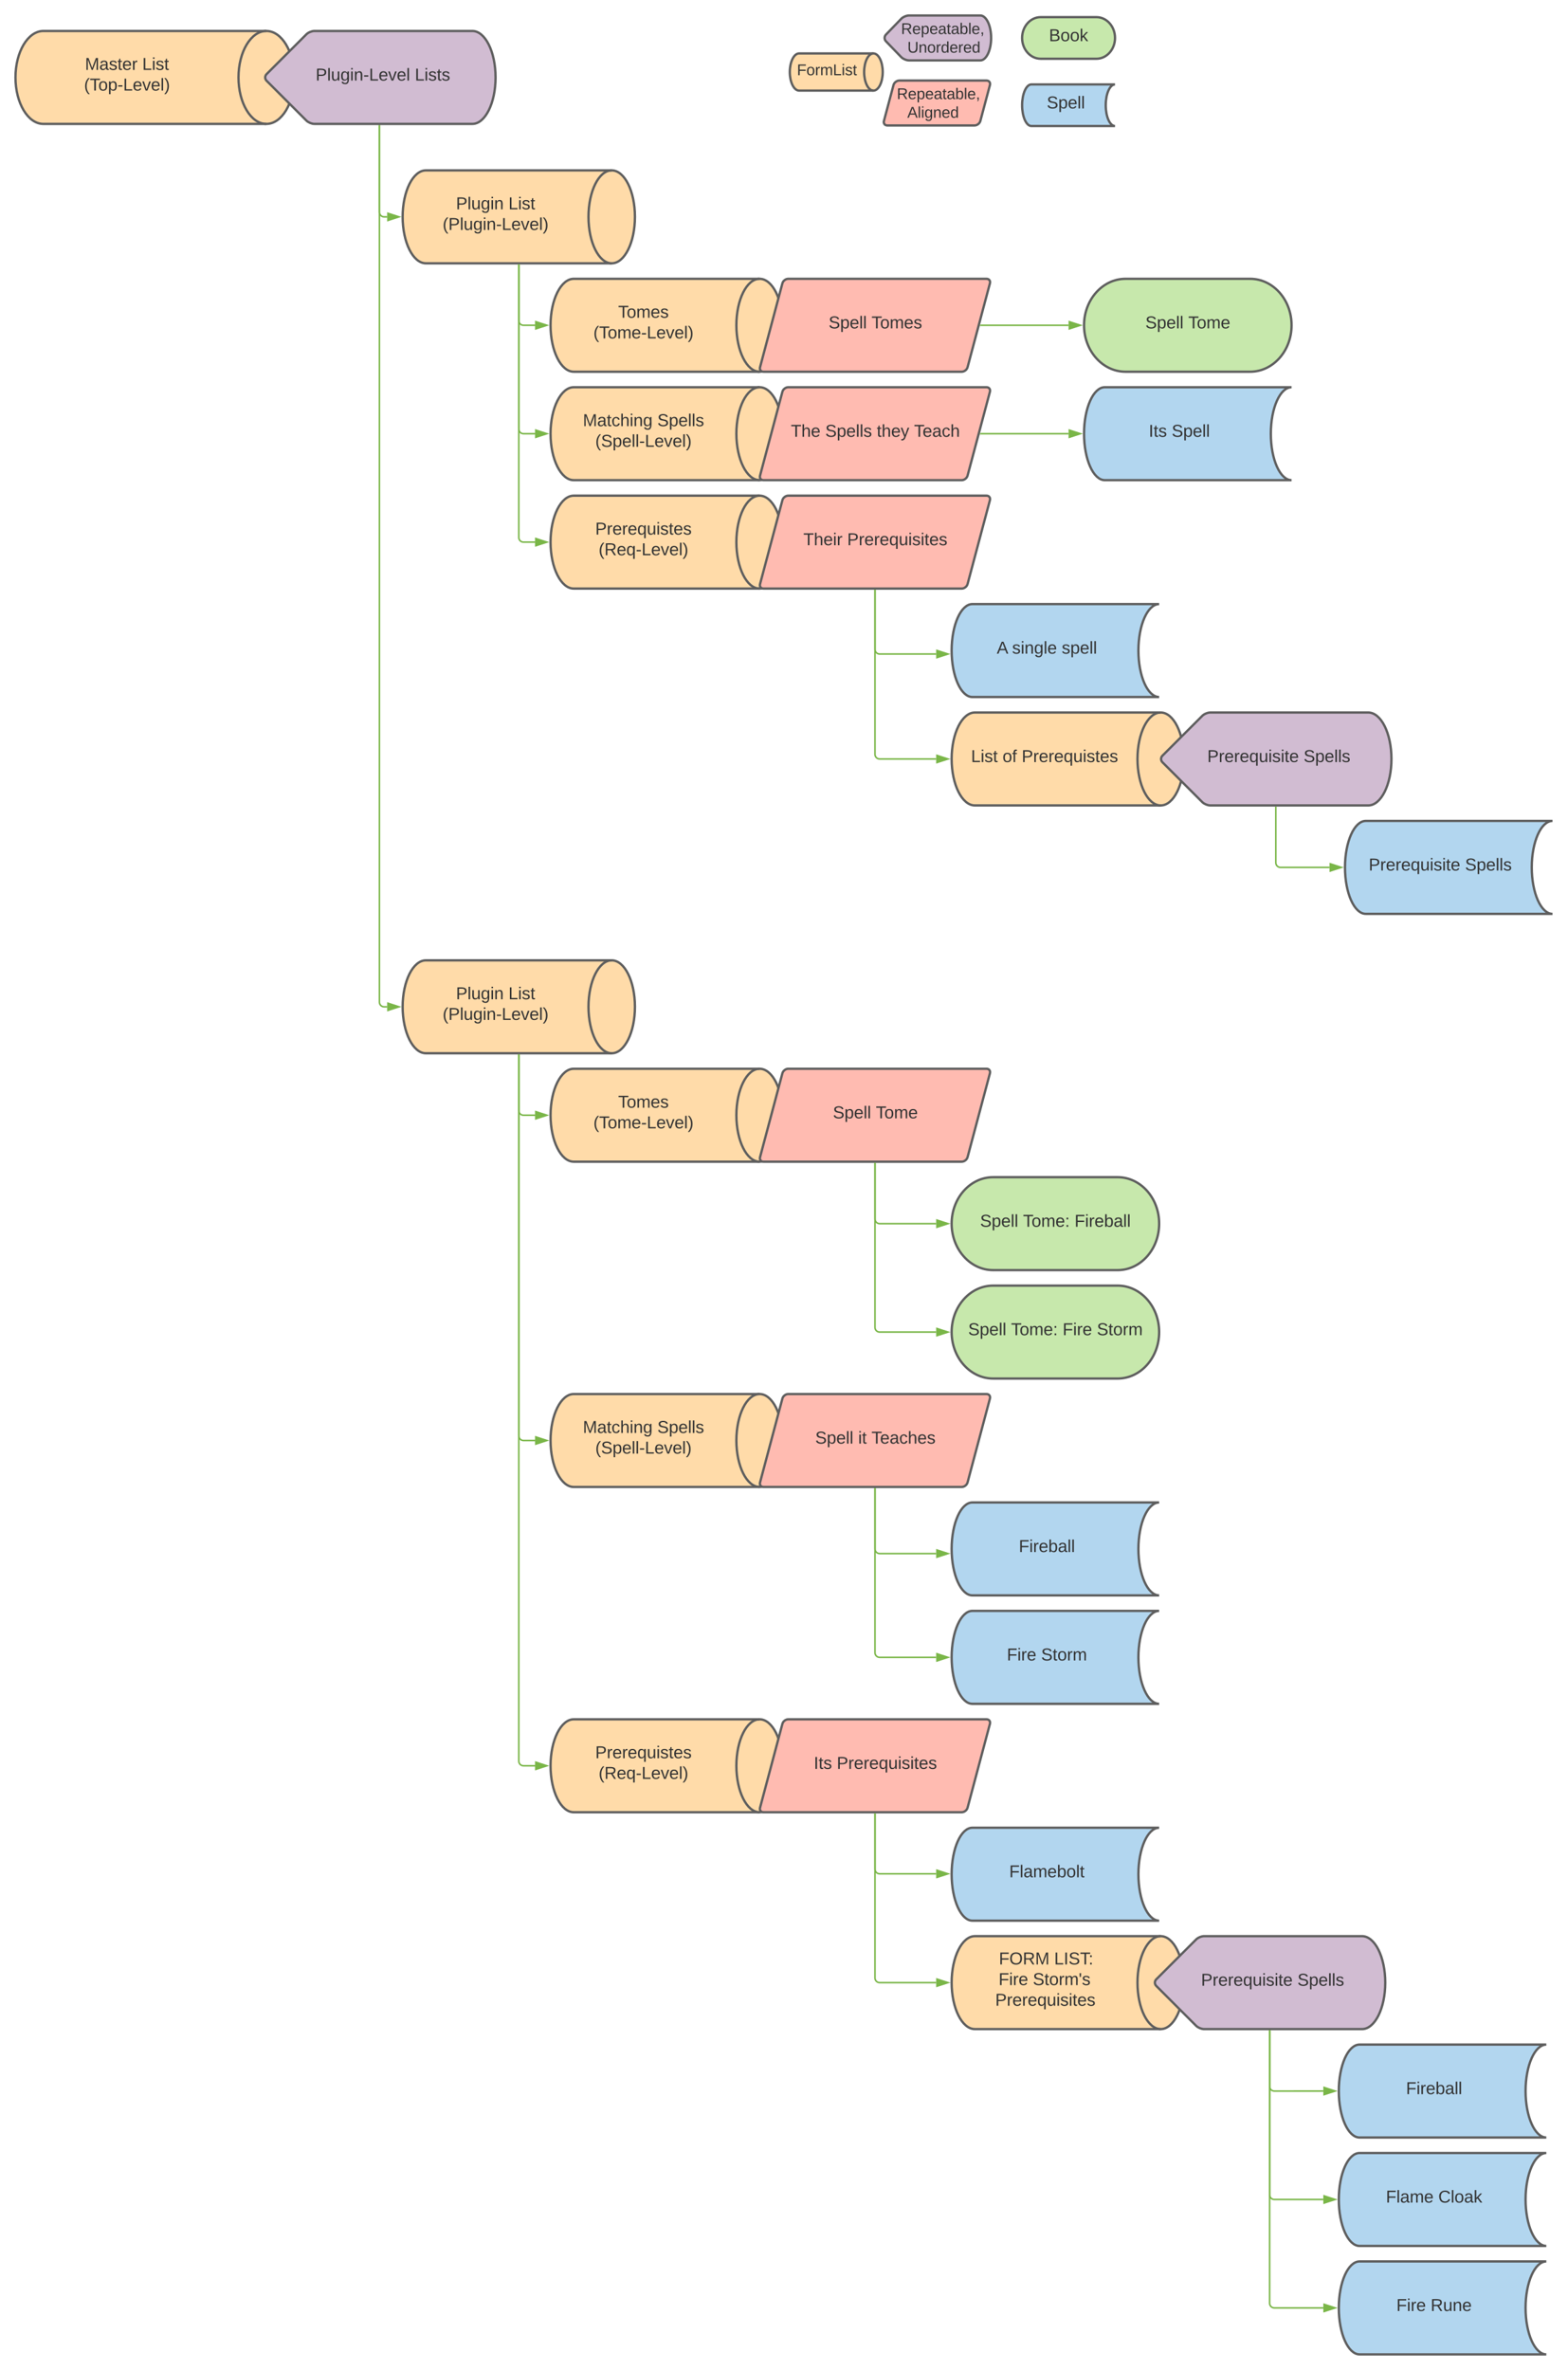 <svg xmlns="http://www.w3.org/2000/svg" xmlns:xlink="http://www.w3.org/1999/xlink" xmlns:lucid="lucid" width="2025" height="3060"><g transform="translate(-240 -80)" lucid:page-tab-id="0_0"><path d="M584 120c19.88 0 36 26.86 36 60s-16.12 60-36 60H296c-19.88 0-36-26.86-36-60s16.12-60 36-60z" stroke="#5e5e5e" stroke-width="3" fill="#ffdba9"/><path d="M584 240c-19.88 0-36-26.86-36-60s16.12-60 36-60" stroke="#5e5e5e" stroke-width="3" fill="none"/><use xlink:href="#a" transform="matrix(1,0,0,1,265,125) translate(84.772 45.278)"/><use xlink:href="#b" transform="matrix(1,0,0,1,265,125) translate(158.722 45.278)"/><use xlink:href="#c" transform="matrix(1,0,0,1,265,125) translate(83.599 71.944)"/><path d="M730 242.5V354c0 3.3 2.7 6 6 6h4" stroke="#7ab648" stroke-width="2" fill="none"/><path d="M731 242.53h-2v-1.03h2" fill="#7ab648"/><path d="M755.26 360L741 364.64v-9.28z" stroke="#7ab648" stroke-width="2" fill="#7ab648"/><path d="M1030 300c16.57 0 30 26.86 30 60s-13.43 60-30 60H790c-16.57 0-30-26.86-30-60s13.43-60 30-60z" stroke="#5e5e5e" stroke-width="3" fill="#ffdba9"/><path d="M1030 420c-16.57 0-30-26.86-30-60s13.43-60 30-60" stroke="#5e5e5e" stroke-width="3" fill="none"/><use xlink:href="#d" transform="matrix(1,0,0,1,765,305) translate(63.858 45.278)"/><use xlink:href="#b" transform="matrix(1,0,0,1,765,305) translate(131.636 45.278)"/><use xlink:href="#e" transform="matrix(1,0,0,1,765,305) translate(46.667 71.944)"/><path d="M1221 440c16.57 0 30 26.86 30 60s-13.43 60-30 60H981c-16.57 0-30-26.86-30-60s13.43-60 30-60z" stroke="#5e5e5e" stroke-width="3" fill="#ffdba9"/><path d="M1221 560c-16.57 0-30-26.86-30-60s13.43-60 30-60" stroke="#5e5e5e" stroke-width="3" fill="none"/><use xlink:href="#f" transform="matrix(1,0,0,1,956,445) translate(82.346 45.278)"/><use xlink:href="#g" transform="matrix(1,0,0,1,956,445) translate(50.37 71.944)"/><path d="M1221 580c16.57 0 30 26.86 30 60s-13.43 60-30 60H981c-16.57 0-30-26.86-30-60s13.43-60 30-60z" stroke="#5e5e5e" stroke-width="3" fill="#ffdba9"/><path d="M1221 700c-16.57 0-30-26.86-30-60s13.43-60 30-60" stroke="#5e5e5e" stroke-width="3" fill="none"/><use xlink:href="#h" transform="matrix(1,0,0,1,956,585) translate(36.728 45.278)"/><use xlink:href="#i" transform="matrix(1,0,0,1,956,585) translate(132.901 45.278)"/><use xlink:href="#j" transform="matrix(1,0,0,1,956,585) translate(52.84 71.944)"/><path d="M1221 720c16.57 0 30 26.86 30 60s-13.43 60-30 60H981c-16.57 0-30-26.86-30-60s13.43-60 30-60z" stroke="#5e5e5e" stroke-width="3" fill="#ffdba9"/><path d="M1221 840c-16.57 0-30-26.86-30-60s13.43-60 30-60" stroke="#5e5e5e" stroke-width="3" fill="none"/><use xlink:href="#k" transform="matrix(1,0,0,1,956,725) translate(52.747 45.278)"/><use xlink:href="#l" transform="matrix(1,0,0,1,956,725) translate(57.13 71.944)"/><path d="M1250.45 725.8c.86-3.2 4.24-5.8 7.55-5.8h256c3.3 0 5.3 2.6 4.45 5.8l-28.9 108.4c-.86 3.2-4.24 5.8-7.55 5.8h-256c-3.3 0-5.3-2.6-4.45-5.8z" stroke="#5e5e5e" stroke-width="3" fill="#ffbbb1"/><use xlink:href="#m" transform="matrix(1,0,0,1,1225,725) translate(52.511 59.028)"/><use xlink:href="#n" transform="matrix(1,0,0,1,1225,725) translate(109.116 59.028)"/><path d="M1250.45 585.8c.86-3.2 4.24-5.8 7.55-5.8h256c3.3 0 5.3 2.6 4.45 5.8l-28.9 108.4c-.86 3.2-4.24 5.8-7.55 5.8h-256c-3.3 0-5.3-2.6-4.45-5.8z" stroke="#5e5e5e" stroke-width="3" fill="#ffbbb1"/><use xlink:href="#o" transform="matrix(1,0,0,1,1225,585) translate(36.369 59.028)"/><use xlink:href="#p" transform="matrix(1,0,0,1,1225,585) translate(80.752 59.028)"/><use xlink:href="#q" transform="matrix(1,0,0,1,1225,585) translate(147.295 59.028)"/><use xlink:href="#r" transform="matrix(1,0,0,1,1225,585) translate(195.443 59.028)"/><path d="M1250.45 445.8c.86-3.2 4.24-5.8 7.55-5.8h256c3.3 0 5.3 2.6 4.45 5.8l-28.9 108.4c-.86 3.2-4.24 5.8-7.55 5.8h-256c-3.3 0-5.3-2.6-4.45-5.8z" stroke="#5e5e5e" stroke-width="3" fill="#ffbbb1"/><use xlink:href="#s" transform="matrix(1,0,0,1,1225,445) translate(85.135 59.028)"/><use xlink:href="#t" transform="matrix(1,0,0,1,1225,445) translate(140.567 59.028)"/><path d="M910 422.5V494c0 3.3 2.7 6 6 6h15" stroke="#7ab648" stroke-width="2" fill="none"/><path d="M911 422.53h-2v-1.03h2" fill="#7ab648"/><path d="M946.26 500L932 504.64v-9.28z" stroke="#7ab648" stroke-width="2" fill="#7ab648"/><path d="M910 422.5V634c0 3.3 2.7 6 6 6h15" stroke="#7ab648" stroke-width="2" fill="none"/><path d="M911 422.53h-2v-1.03h2" fill="#7ab648"/><path d="M946.26 640L932 644.64v-9.28z" stroke="#7ab648" stroke-width="2" fill="#7ab648"/><path d="M910 422.5V774c0 3.3 2.7 6 6 6h15" stroke="#7ab648" stroke-width="2" fill="none"/><path d="M911 422.53h-2v-1.03h2" fill="#7ab648"/><path d="M946.26 780L932 784.64v-9.28z" stroke="#7ab648" stroke-width="2" fill="#7ab648"/><path d="M1030 1320c16.57 0 30 26.86 30 60s-13.43 60-30 60H790c-16.57 0-30-26.86-30-60s13.43-60 30-60z" stroke="#5e5e5e" stroke-width="3" fill="#ffdba9"/><path d="M1030 1440c-16.57 0-30-26.86-30-60s13.43-60 30-60" stroke="#5e5e5e" stroke-width="3" fill="none"/><use xlink:href="#d" transform="matrix(1,0,0,1,765,1325) translate(63.858 45.278)"/><use xlink:href="#b" transform="matrix(1,0,0,1,765,1325) translate(131.636 45.278)"/><use xlink:href="#e" transform="matrix(1,0,0,1,765,1325) translate(46.667 71.944)"/><path d="M1221 1460c16.57 0 30 26.86 30 60s-13.43 60-30 60H981c-16.57 0-30-26.86-30-60s13.43-60 30-60z" stroke="#5e5e5e" stroke-width="3" fill="#ffdba9"/><path d="M1221 1580c-16.57 0-30-26.86-30-60s13.43-60 30-60" stroke="#5e5e5e" stroke-width="3" fill="none"/><use xlink:href="#f" transform="matrix(1,0,0,1,956,1465) translate(82.346 45.278)"/><use xlink:href="#g" transform="matrix(1,0,0,1,956,1465) translate(50.37 71.944)"/><path d="M1221 1880c16.57 0 30 26.86 30 60s-13.43 60-30 60H981c-16.57 0-30-26.86-30-60s13.43-60 30-60z" stroke="#5e5e5e" stroke-width="3" fill="#ffdba9"/><path d="M1221 2000c-16.57 0-30-26.86-30-60s13.43-60 30-60" stroke="#5e5e5e" stroke-width="3" fill="none"/><use xlink:href="#h" transform="matrix(1,0,0,1,956,1885) translate(36.728 45.278)"/><use xlink:href="#i" transform="matrix(1,0,0,1,956,1885) translate(132.901 45.278)"/><use xlink:href="#j" transform="matrix(1,0,0,1,956,1885) translate(52.84 71.944)"/><path d="M1221 2300c16.57 0 30 26.86 30 60s-13.43 60-30 60H981c-16.57 0-30-26.86-30-60s13.43-60 30-60z" stroke="#5e5e5e" stroke-width="3" fill="#ffdba9"/><path d="M1221 2420c-16.57 0-30-26.86-30-60s13.43-60 30-60" stroke="#5e5e5e" stroke-width="3" fill="none"/><use xlink:href="#k" transform="matrix(1,0,0,1,956,2305) translate(52.747 45.278)"/><use xlink:href="#l" transform="matrix(1,0,0,1,956,2305) translate(57.13 71.944)"/><path d="M1250.45 2305.8c.86-3.2 4.24-5.8 7.55-5.8h256c3.3 0 5.3 2.6 4.45 5.8l-28.9 108.4c-.86 3.2-4.24 5.8-7.55 5.8h-256c-3.3 0-5.3-2.6-4.45-5.8z" stroke="#5e5e5e" stroke-width="3" fill="#ffbbb1"/><use xlink:href="#u" transform="matrix(1,0,0,1,1225,2305) translate(65.999 59.028)"/><use xlink:href="#n" transform="matrix(1,0,0,1,1225,2305) translate(95.628 59.028)"/><path d="M1250.45 1885.8c.86-3.2 4.24-5.8 7.55-5.8h256c3.3 0 5.3 2.6 4.45 5.8l-28.9 108.4c-.86 3.2-4.24 5.8-7.55 5.8h-256c-3.3 0-5.3-2.6-4.45-5.8z" stroke="#5e5e5e" stroke-width="3" fill="#ffbbb1"/><use xlink:href="#s" transform="matrix(1,0,0,1,1225,1885) translate(67.851 59.028)"/><use xlink:href="#v" transform="matrix(1,0,0,1,1225,1885) translate(123.283 59.028)"/><use xlink:href="#w" transform="matrix(1,0,0,1,1225,1885) translate(140.505 59.028)"/><path d="M1250.45 1465.8c.86-3.2 4.24-5.8 7.55-5.8h256c3.3 0 5.3 2.6 4.45 5.8l-28.9 108.4c-.86 3.2-4.24 5.8-7.55 5.8h-256c-3.3 0-5.3-2.6-4.45-5.8z" stroke="#5e5e5e" stroke-width="3" fill="#ffbbb1"/><use xlink:href="#s" transform="matrix(1,0,0,1,1225,1465) translate(90.69 59.028)"/><use xlink:href="#x" transform="matrix(1,0,0,1,1225,1465) translate(146.122 59.028)"/><path d="M910 1442.5v71.5c0 3.3 2.7 6 6 6h15" stroke="#7ab648" stroke-width="2" fill="none"/><path d="M911 1442.53h-2v-1.03h2" fill="#7ab648"/><path d="M946.26 1520l-14.26 4.64v-9.28z" stroke="#7ab648" stroke-width="2" fill="#7ab648"/><path d="M910 1442.5V1934c0 3.3 2.7 6 6 6h15" stroke="#7ab648" stroke-width="2" fill="none"/><path d="M911 1442.53h-2v-1.03h2" fill="#7ab648"/><path d="M946.26 1940l-14.26 4.64v-9.28z" stroke="#7ab648" stroke-width="2" fill="#7ab648"/><path d="M910 1442.5V2354c0 3.3 2.7 6 6 6h15" stroke="#7ab648" stroke-width="2" fill="none"/><path d="M911 1442.53h-2v-1.03h2" fill="#7ab648"/><path d="M946.26 2360l-14.26 4.64v-9.28z" stroke="#7ab648" stroke-width="2" fill="#7ab648"/><path d="M730 242.5V1374c0 3.3 2.7 6 6 6h4" stroke="#7ab648" stroke-width="2" fill="none"/><path d="M731 242.53h-2v-1.03h2" fill="#7ab648"/><path d="M755.26 1380l-14.26 4.64v-9.28z" stroke="#7ab648" stroke-width="2" fill="#7ab648"/><path d="M1370 2422.5v71c0 3.3 2.7 6 6 6h73" stroke="#7ab648" stroke-width="2" fill="none"/><path d="M1371 2422.53h-2v-1.03h2" fill="#7ab648"/><path d="M1464.26 2499.5l-14.26 4.64v-9.28z" stroke="#7ab648" stroke-width="2" fill="#7ab648"/><path d="M1370 1582.5v71.5c0 3.3 2.7 6 6 6h73" stroke="#7ab648" stroke-width="2" fill="none"/><path d="M1371 1582.53h-2v-1.03h2" fill="#7ab648"/><path d="M1464.26 1660l-14.26 4.64v-9.28z" stroke="#7ab648" stroke-width="2" fill="#7ab648"/><path d="M1370 2002.5v77.5c0 3.3 2.7 6 6 6h73" stroke="#7ab648" stroke-width="2" fill="none"/><path d="M1371 2002.53h-2v-1.03h2" fill="#7ab648"/><path d="M1464.26 2086l-14.26 4.64v-9.28z" stroke="#7ab648" stroke-width="2" fill="#7ab648"/><path d="M1370 842.5v76c0 3.3 2.7 6 6 6h73" stroke="#7ab648" stroke-width="2" fill="none"/><path d="M1371 842.53h-2v-1.03h2" fill="#7ab648"/><path d="M1464.26 924.5l-14.26 4.64v-9.28z" stroke="#7ab648" stroke-width="2" fill="#7ab648"/><path d="M1739 1000c16.57 0 30 26.86 30 60s-13.43 60-30 60h-240c-16.57 0-30-26.86-30-60s13.43-60 30-60z" stroke="#5e5e5e" stroke-width="3" fill="#ffdba9"/><path d="M1739 1120c-16.57 0-30-26.86-30-60s13.43-60 30-60" stroke="#5e5e5e" stroke-width="3" fill="none"/><use xlink:href="#y" transform="matrix(1,0,0,1,1474,1005) translate(20.062 59.028)"/><use xlink:href="#z" transform="matrix(1,0,0,1,1474,1005) translate(60.741 59.028)"/><use xlink:href="#A" transform="matrix(1,0,0,1,1474,1005) translate(85.432 59.028)"/><path d="M1370 842.5V1054c0 3.3 2.7 6 6 6h73" stroke="#7ab648" stroke-width="2" fill="none"/><path d="M1371 842.53h-2v-1.03h2" fill="#7ab648"/><path d="M1464.26 1060l-14.26 4.64v-9.28z" stroke="#7ab648" stroke-width="2" fill="#7ab648"/><path d="M1737 860c-14.8 0-26.8 26.86-26.8 60s12 60 26.8 60H1495.8c-14.8 0-26.8-26.86-26.8-60s12-60 26.8-60z" stroke="#5e5e5e" stroke-width="3" fill="#b2d6ef"/><use xlink:href="#B" transform="matrix(1,0,0,1,1474,865) translate(53.309 59.028)"/><use xlink:href="#C" transform="matrix(1,0,0,1,1474,865) translate(73.062 59.028)"/><use xlink:href="#D" transform="matrix(1,0,0,1,1474,865) translate(137.136 59.028)"/><path d="M1737 2020c-14.8 0-26.8 26.86-26.8 60s12 60 26.8 60H1495.8c-14.8 0-26.8-26.86-26.8-60s12-60 26.8-60z" stroke="#5e5e5e" stroke-width="3" fill="#b2d6ef"/><use xlink:href="#E" transform="matrix(1,0,0,1,1474,2025) translate(81.735 59.028)"/><path d="M1737 2440c-14.8 0-26.8 26.86-26.8 60s12 60 26.8 60H1495.8c-14.8 0-26.8-26.86-26.8-60s12-60 26.8-60z" stroke="#5e5e5e" stroke-width="3" fill="#b2d6ef"/><use xlink:href="#F" transform="matrix(1,0,0,1,1474,2445) translate(69.358 59.028)"/><path d="M1737 2160c-14.8 0-26.8 26.86-26.8 60s12 60 26.8 60H1495.8c-14.8 0-26.8-26.86-26.8-60s12-60 26.8-60z" stroke="#5e5e5e" stroke-width="3" fill="#b2d6ef"/><use xlink:href="#G" transform="matrix(1,0,0,1,1474,2165) translate(66.302 59.028)"/><use xlink:href="#H" transform="matrix(1,0,0,1,1474,2165) translate(110.562 59.028)"/><path d="M1739 2580c16.57 0 30 26.86 30 60s-13.43 60-30 60h-240c-16.57 0-30-26.86-30-60s13.43-60 30-60z" stroke="#5e5e5e" stroke-width="3" fill="#ffdba9"/><path d="M1739 2700c-16.57 0-30-26.86-30-60s13.43-60 30-60" stroke="#5e5e5e" stroke-width="3" fill="none"/><use xlink:href="#I" transform="matrix(1,0,0,1,1474,2585) translate(56.017 31.528)"/><use xlink:href="#J" transform="matrix(1,0,0,1,1474,2585) translate(127.437 31.528)"/><use xlink:href="#K" transform="matrix(1,0,0,1,1474,2585) translate(55.648 58.194)"/><use xlink:href="#L" transform="matrix(1,0,0,1,1474,2585) translate(99.907 58.194)"/><use xlink:href="#n" transform="matrix(1,0,0,1,1474,2585) translate(51.314 84.861)"/><path d="M1370 2002.5V2214c0 3.3 2.7 6 6 6h73" stroke="#7ab648" stroke-width="2" fill="none"/><path d="M1371 2002.53h-2v-1.03h2" fill="#7ab648"/><path d="M1464.26 2220l-14.26 4.64v-9.28z" stroke="#7ab648" stroke-width="2" fill="#7ab648"/><path d="M1370 2422.5V2634c0 3.3 2.7 6 6 6h73" stroke="#7ab648" stroke-width="2" fill="none"/><path d="M1371 2422.53h-2v-1.03h2" fill="#7ab648"/><path d="M1464.26 2640l-14.26 4.64v-9.28z" stroke="#7ab648" stroke-width="2" fill="#7ab648"/><path d="M2237 2720c-14.8 0-26.8 26.86-26.8 60s12 60 26.8 60H1995.8c-14.8 0-26.8-26.86-26.8-60s12-60 26.8-60z" stroke="#5e5e5e" stroke-width="3" fill="#b2d6ef"/><use xlink:href="#E" transform="matrix(1,0,0,1,1974,2725) translate(81.735 59.028)"/><path d="M2237 2860c-14.8 0-26.8 26.86-26.8 60s12 60 26.8 60H1995.8c-14.8 0-26.8-26.86-26.8-60s12-60 26.8-60z" stroke="#5e5e5e" stroke-width="3" fill="#b2d6ef"/><use xlink:href="#M" transform="matrix(1,0,0,1,1974,2865) translate(55.809 59.028)"/><use xlink:href="#N" transform="matrix(1,0,0,1,1974,2865) translate(123.525 59.028)"/><path d="M2237 3000c-14.8 0-26.8 26.86-26.8 60s12 60 26.8 60H1995.8c-14.8 0-26.8-26.86-26.8-60s12-60 26.8-60z" stroke="#5e5e5e" stroke-width="3" fill="#b2d6ef"/><use xlink:href="#G" transform="matrix(1,0,0,1,1974,3005) translate(69.358 59.028)"/><use xlink:href="#O" transform="matrix(1,0,0,1,1974,3005) translate(113.617 59.028)"/><path d="M1784.76 2584.24c2.34-2.34 6.93-4.24 10.24-4.24h204c16.57 0 30 26.86 30 60s-13.43 60-30 60h-204c-3.3 0-7.9-1.9-10.24-4.24l-51.52-51.52c-2.34-2.34-2.34-6.14 0-8.48z" stroke="#5e5e5e" stroke-width="3" fill="#d1bcd2"/><use xlink:href="#P" transform="matrix(1,0,0,1,1734,2585) translate(57.098 59.028)"/><use xlink:href="#Q" transform="matrix(1,0,0,1,1734,2585) translate(181.542 59.028)"/><path d="M1879.67 2702.5v71.5c0 3.3 2.7 6 6 6H1949" stroke="#7ab648" stroke-width="2" fill="none"/><path d="M1880.67 2702.53h-2v-1.03h2" fill="#7ab648"/><path d="M1964.26 2780l-14.26 4.64v-9.28z" stroke="#7ab648" stroke-width="2" fill="#7ab648"/><path d="M1879.67 2702.5V2914c0 3.3 2.7 6 6 6H1949" stroke="#7ab648" stroke-width="2" fill="none"/><path d="M1880.67 2702.53h-2v-1.03h2" fill="#7ab648"/><path d="M1964.26 2920l-14.26 4.64v-9.28z" stroke="#7ab648" stroke-width="2" fill="#7ab648"/><path d="M1879.67 2702.5V3054c0 3.3 2.7 6 6 6H1949" stroke="#7ab648" stroke-width="2" fill="none"/><path d="M1880.67 2702.53h-2v-1.03h2" fill="#7ab648"/><path d="M1964.26 3060l-14.26 4.64v-9.28z" stroke="#7ab648" stroke-width="2" fill="#7ab648"/><path d="M635.76 124.24C638.1 121.9 642.7 120 646 120h204c16.57 0 30 26.86 30 60s-13.43 60-30 60H646c-3.3 0-7.9-1.9-10.24-4.24l-51.52-51.52c-2.34-2.34-2.34-6.14 0-8.48z" stroke="#5e5e5e" stroke-width="3" fill="#d1bcd2"/><use xlink:href="#R" transform="matrix(1,0,0,1,585,125) translate(62.622 59.028)"/><use xlink:href="#S" transform="matrix(1,0,0,1,585,125) translate(190.77 59.028)"/><path d="M1403.83 104.32c2.3-2.4 6.86-4.32 10.17-4.32h92c7.73 0 14 12.98 14 29s-6.27 29-14 29h-92c-3.3 0-7.87-1.93-10.17-4.32l-19.66-20.36c-2.3-2.4-2.3-6.25 0-8.64z" stroke="#5e5e5e" stroke-width="3" fill="#d1bcd2"/><g><use xlink:href="#T" transform="matrix(1,0,0,1,1385,105) translate(18.672 19)"/><use xlink:href="#U" transform="matrix(1,0,0,1,1385,105) translate(26.866 43)"/></g><path d="M1393.92 189.8c.85-3.2 4.23-5.8 7.55-5.8H1514c3.3 0 5.3 2.6 4.45 5.8l-12.37 46.4c-.85 3.2-4.23 5.8-7.55 5.8H1386c-3.3 0-5.3-2.6-4.45-5.8z" stroke="#5e5e5e" stroke-width="3" fill="#ffbbb1"/><g><use xlink:href="#T" transform="matrix(1,0,0,1,1385,189) translate(13.172 19)"/><use xlink:href="#V" transform="matrix(1,0,0,1,1385,189) translate(26.727 43)"/></g><path d="M1368 149c6.63 0 12 10.75 12 24s-5.37 24-12 24h-96c-6.63 0-12-10.75-12-24s5.37-24 12-24z" stroke="#5e5e5e" stroke-width="3" fill="#ffdba9"/><path d="M1368 197c-6.63 0-12-10.75-12-24s5.37-24 12-24" stroke="#5e5e5e" stroke-width="3" fill="none"/><g><use xlink:href="#W" transform="matrix(1,0,0,1,1265,154) translate(4.222 23.125)"/></g><path d="M1680 189c-6.63 0-12 12.03-12 26.87 0 14.83 5.37 26.86 12 26.86h-108c-6.63 0-12-12.03-12-26.86 0-14.84 5.37-26.87 12-26.87z" stroke="#5e5e5e" stroke-width="3" fill="#b2d6ef"/><g><use xlink:href="#X" transform="matrix(1,0,0,1,1565,194) translate(26.87 26.028)"/></g><path d="M1683.4 1600c29.6 0 53.6 26.86 53.6 60s-24 60-53.6 60h-160.8c-29.6 0-53.6-26.86-53.6-60s24-60 53.6-60z" stroke="#5e5e5e" stroke-width="3" fill="#c7e8ac"/><g><use xlink:href="#s" transform="matrix(1,0,0,1,1474,1605) translate(31.747 59.028)"/><use xlink:href="#Y" transform="matrix(1,0,0,1,1474,1605) translate(87.179 59.028)"/><use xlink:href="#Z" transform="matrix(1,0,0,1,1474,1605) translate(153.722 59.028)"/></g><path d="M1683.4 1740c29.6 0 53.6 26.86 53.6 60s-24 60-53.6 60h-160.8c-29.6 0-53.6-26.86-53.6-60s24-60 53.6-60z" stroke="#5e5e5e" stroke-width="3" fill="#c7e8ac"/><g><use xlink:href="#s" transform="matrix(1,0,0,1,1474,1745) translate(16.315 59.028)"/><use xlink:href="#Y" transform="matrix(1,0,0,1,1474,1745) translate(71.747 59.028)"/><use xlink:href="#aa" transform="matrix(1,0,0,1,1474,1745) translate(138.29 59.028)"/><use xlink:href="#H" transform="matrix(1,0,0,1,1474,1745) translate(182.549 59.028)"/></g><path d="M1370 1582.5V1794c0 3.3 2.7 6 6 6h73" stroke="#7ab648" stroke-width="2" fill="none"/><path d="M1371 1582.53h-2v-1.03h2" fill="#7ab648"/><path d="M1464.26 1800l-14.26 4.64v-9.28z" stroke="#7ab648" stroke-width="2" fill="#7ab648"/><path d="M1656 102.13c13.25 0 24 12.03 24 26.87 0 14.84-10.75 26.87-24 26.87h-72c-13.25 0-24-12.03-24-26.87 0-14.84 10.75-26.87 24-26.87z" stroke="#5e5e5e" stroke-width="3" fill="#c7e8ac"/><g><use xlink:href="#ab" transform="matrix(1,0,0,1,1565,107.134) translate(29.691 26.028)"/></g><path d="M1908 580c-14.8 0-26.8 26.86-26.8 60s12 60 26.8 60H1666.8c-14.8 0-26.8-26.86-26.8-60s12-60 26.8-60z" stroke="#5e5e5e" stroke-width="3" fill="#b2d6ef"/><g><use xlink:href="#u" transform="matrix(1,0,0,1,1645,585) translate(78.556 59.028)"/><use xlink:href="#ac" transform="matrix(1,0,0,1,1645,585) translate(108.185 59.028)"/></g><path d="M1854.4 440c29.6 0 53.6 26.86 53.6 60s-24 60-53.6 60h-160.8c-29.6 0-53.6-26.86-53.6-60s24-60 53.6-60z" stroke="#5e5e5e" stroke-width="3" fill="#c7e8ac"/><g><use xlink:href="#s" transform="matrix(1,0,0,1,1645,445) translate(74.185 59.028)"/><use xlink:href="#x" transform="matrix(1,0,0,1,1645,445) translate(129.617 59.028)"/></g><path d="M1506.55 640H1620" stroke="#7ab648" stroke-width="2" fill="none"/><path d="M1506.58 641h-1.3l.54-2h.76" fill="#7ab648"/><path d="M1635.26 640l-14.26 4.64v-9.28z" stroke="#7ab648" stroke-width="2" fill="#7ab648"/><path d="M1506.55 500H1620" stroke="#7ab648" stroke-width="2" fill="none"/><path d="M1506.58 501h-1.3l.54-2h.76" fill="#7ab648"/><path d="M1635.26 500l-14.26 4.64v-9.28z" stroke="#7ab648" stroke-width="2" fill="#7ab648"/><path d="M2245 1140c-14.8 0-26.8 26.86-26.8 60s12 60 26.8 60H2003.8c-14.8 0-26.8-26.86-26.8-60s12-60 26.8-60z" stroke="#5e5e5e" stroke-width="3" fill="#b2d6ef"/><g><use xlink:href="#P" transform="matrix(1,0,0,1,1982,1145) translate(25.593 59.028)"/><use xlink:href="#Q" transform="matrix(1,0,0,1,1982,1145) translate(150.037 59.028)"/></g><path d="M1792.76 1004.24c2.34-2.34 6.93-4.24 10.24-4.24h204c16.57 0 30 26.86 30 60s-13.43 60-30 60h-204c-3.3 0-7.9-1.9-10.24-4.24l-51.52-51.52c-2.34-2.34-2.34-6.14 0-8.48z" stroke="#5e5e5e" stroke-width="3" fill="#d1bcd2"/><g><use xlink:href="#P" transform="matrix(1,0,0,1,1742,1005) translate(57.098 59.028)"/><use xlink:href="#Q" transform="matrix(1,0,0,1,1742,1005) translate(181.542 59.028)"/></g><path d="M1887.67 1122.5v71.5c0 3.3 2.7 6 6 6H1957" stroke="#7ab648" stroke-width="2" fill="none"/><path d="M1888.67 1122.53h-2v-1.03h2" fill="#7ab648"/><path d="M1972.26 1200l-14.26 4.64v-9.28z" stroke="#7ab648" stroke-width="2" fill="#7ab648"/><defs><path fill="#333" d="M240 0l2-218c-23 76-54 145-80 218h-23L58-218 59 0H30v-248h44l77 211c21-75 51-140 76-211h43V0h-30" id="ad"/><path fill="#333" d="M141-36C126-15 110 5 73 4 37 3 15-17 15-53c-1-64 63-63 125-63 3-35-9-54-41-54-24 1-41 7-42 31l-33-3c5-37 33-52 76-52 45 0 72 20 72 64v82c-1 20 7 32 28 27v20c-31 9-61-2-59-35zM48-53c0 20 12 33 32 33 41-3 63-29 60-74-43 2-92-5-92 41" id="ae"/><path fill="#333" d="M135-143c-3-34-86-38-87 0 15 53 115 12 119 90S17 21 10-45l28-5c4 36 97 45 98 0-10-56-113-15-118-90-4-57 82-63 122-42 12 7 21 19 24 35" id="af"/><path fill="#333" d="M59-47c-2 24 18 29 38 22v24C64 9 27 4 27-40v-127H5v-23h24l9-43h21v43h35v23H59v120" id="ag"/><path fill="#333" d="M100-194c63 0 86 42 84 106H49c0 40 14 67 53 68 26 1 43-12 49-29l28 8c-11 28-37 45-77 45C44 4 14-33 15-96c1-61 26-98 85-98zm52 81c6-60-76-77-97-28-3 7-6 17-6 28h103" id="ah"/><path fill="#333" d="M114-163C36-179 61-72 57 0H25l-1-190h30c1 12-1 29 2 39 6-27 23-49 58-41v29" id="ai"/><g id="a"><use transform="matrix(0.062,0,0,0.062,0,0)" xlink:href="#ad"/><use transform="matrix(0.062,0,0,0.062,18.457,0)" xlink:href="#ae"/><use transform="matrix(0.062,0,0,0.062,30.802,0)" xlink:href="#af"/><use transform="matrix(0.062,0,0,0.062,41.914,0)" xlink:href="#ag"/><use transform="matrix(0.062,0,0,0.062,48.086,0)" xlink:href="#ah"/><use transform="matrix(0.062,0,0,0.062,60.432,0)" xlink:href="#ai"/></g><path fill="#333" d="M30 0v-248h33v221h125V0H30" id="aj"/><path fill="#333" d="M24-231v-30h32v30H24zM24 0v-190h32V0H24" id="ak"/><g id="b"><use transform="matrix(0.062,0,0,0.062,0,0)" xlink:href="#aj"/><use transform="matrix(0.062,0,0,0.062,12.346,0)" xlink:href="#ak"/><use transform="matrix(0.062,0,0,0.062,17.222,0)" xlink:href="#af"/><use transform="matrix(0.062,0,0,0.062,28.333,0)" xlink:href="#ag"/></g><path fill="#333" d="M87 75C49 33 22-17 22-94c0-76 28-126 65-167h31c-38 41-64 92-64 168S80 34 118 75H87" id="al"/><path fill="#333" d="M127-220V0H93v-220H8v-28h204v28h-85" id="am"/><path fill="#333" d="M100-194c62-1 85 37 85 99 1 63-27 99-86 99S16-35 15-95c0-66 28-99 85-99zM99-20c44 1 53-31 53-75 0-43-8-75-51-75s-53 32-53 75 10 74 51 75" id="an"/><path fill="#333" d="M115-194c55 1 70 41 70 98S169 2 115 4C84 4 66-9 55-30l1 105H24l-1-265h31l2 30c10-21 28-34 59-34zm-8 174c40 0 45-34 45-75s-6-73-45-74c-42 0-51 32-51 76 0 43 10 73 51 73" id="ao"/><path fill="#333" d="M16-82v-28h88v28H16" id="ap"/><path fill="#333" d="M108 0H70L1-190h34L89-25l56-165h34" id="aq"/><path fill="#333" d="M24 0v-261h32V0H24" id="ar"/><path fill="#333" d="M33-261c38 41 65 92 65 168S71 34 33 75H2C39 34 66-17 66-93S39-220 2-261h31" id="as"/><g id="c"><use transform="matrix(0.062,0,0,0.062,0,0)" xlink:href="#al"/><use transform="matrix(0.062,0,0,0.062,7.346,0)" xlink:href="#am"/><use transform="matrix(0.062,0,0,0.062,18.395,0)" xlink:href="#an"/><use transform="matrix(0.062,0,0,0.062,30.741,0)" xlink:href="#ao"/><use transform="matrix(0.062,0,0,0.062,43.086,0)" xlink:href="#ap"/><use transform="matrix(0.062,0,0,0.062,50.432,0)" xlink:href="#aj"/><use transform="matrix(0.062,0,0,0.062,62.778,0)" xlink:href="#ah"/><use transform="matrix(0.062,0,0,0.062,75.123,0)" xlink:href="#aq"/><use transform="matrix(0.062,0,0,0.062,86.235,0)" xlink:href="#ah"/><use transform="matrix(0.062,0,0,0.062,98.58,0)" xlink:href="#ar"/><use transform="matrix(0.062,0,0,0.062,103.457,0)" xlink:href="#as"/></g><path fill="#333" d="M30-248c87 1 191-15 191 75 0 78-77 80-158 76V0H30v-248zm33 125c57 0 124 11 124-50 0-59-68-47-124-48v98" id="at"/><path fill="#333" d="M84 4C-5 8 30-112 23-190h32v120c0 31 7 50 39 49 72-2 45-101 50-169h31l1 190h-30c-1-10 1-25-2-33-11 22-28 36-60 37" id="au"/><path fill="#333" d="M177-190C167-65 218 103 67 71c-23-6-38-20-44-43l32-5c15 47 100 32 89-28v-30C133-14 115 1 83 1 29 1 15-40 15-95c0-56 16-97 71-98 29-1 48 16 59 35 1-10 0-23 2-32h30zM94-22c36 0 50-32 50-73 0-42-14-75-50-75-39 0-46 34-46 75s6 73 46 73" id="av"/><path fill="#333" d="M117-194c89-4 53 116 60 194h-32v-121c0-31-8-49-39-48C34-167 62-67 57 0H25l-1-190h30c1 10-1 24 2 32 11-22 29-35 61-36" id="aw"/><g id="d"><use transform="matrix(0.062,0,0,0.062,0,0)" xlink:href="#at"/><use transform="matrix(0.062,0,0,0.062,14.815,0)" xlink:href="#ar"/><use transform="matrix(0.062,0,0,0.062,19.691,0)" xlink:href="#au"/><use transform="matrix(0.062,0,0,0.062,32.037,0)" xlink:href="#av"/><use transform="matrix(0.062,0,0,0.062,44.383,0)" xlink:href="#ak"/><use transform="matrix(0.062,0,0,0.062,49.259,0)" xlink:href="#aw"/></g><g id="e"><use transform="matrix(0.062,0,0,0.062,0,0)" xlink:href="#al"/><use transform="matrix(0.062,0,0,0.062,7.346,0)" xlink:href="#at"/><use transform="matrix(0.062,0,0,0.062,22.16,0)" xlink:href="#ar"/><use transform="matrix(0.062,0,0,0.062,27.037,0)" xlink:href="#au"/><use transform="matrix(0.062,0,0,0.062,39.383,0)" xlink:href="#av"/><use transform="matrix(0.062,0,0,0.062,51.728,0)" xlink:href="#ak"/><use transform="matrix(0.062,0,0,0.062,56.605,0)" xlink:href="#aw"/><use transform="matrix(0.062,0,0,0.062,68.951,0)" xlink:href="#ap"/><use transform="matrix(0.062,0,0,0.062,76.296,0)" xlink:href="#aj"/><use transform="matrix(0.062,0,0,0.062,88.642,0)" xlink:href="#ah"/><use transform="matrix(0.062,0,0,0.062,100.988,0)" xlink:href="#aq"/><use transform="matrix(0.062,0,0,0.062,112.099,0)" xlink:href="#ah"/><use transform="matrix(0.062,0,0,0.062,124.444,0)" xlink:href="#ar"/><use transform="matrix(0.062,0,0,0.062,129.321,0)" xlink:href="#as"/></g><path fill="#333" d="M210-169c-67 3-38 105-44 169h-31v-121c0-29-5-50-35-48C34-165 62-65 56 0H25l-1-190h30c1 10-1 24 2 32 10-44 99-50 107 0 11-21 27-35 58-36 85-2 47 119 55 194h-31v-121c0-29-5-49-35-48" id="ax"/><g id="f"><use transform="matrix(0.062,0,0,0.062,0,0)" xlink:href="#am"/><use transform="matrix(0.062,0,0,0.062,11.049,0)" xlink:href="#an"/><use transform="matrix(0.062,0,0,0.062,23.395,0)" xlink:href="#ax"/><use transform="matrix(0.062,0,0,0.062,41.852,0)" xlink:href="#ah"/><use transform="matrix(0.062,0,0,0.062,54.198,0)" xlink:href="#af"/></g><g id="g"><use transform="matrix(0.062,0,0,0.062,0,0)" xlink:href="#al"/><use transform="matrix(0.062,0,0,0.062,7.346,0)" xlink:href="#am"/><use transform="matrix(0.062,0,0,0.062,18.395,0)" xlink:href="#an"/><use transform="matrix(0.062,0,0,0.062,30.741,0)" xlink:href="#ax"/><use transform="matrix(0.062,0,0,0.062,49.198,0)" xlink:href="#ah"/><use transform="matrix(0.062,0,0,0.062,61.543,0)" xlink:href="#ap"/><use transform="matrix(0.062,0,0,0.062,68.889,0)" xlink:href="#aj"/><use transform="matrix(0.062,0,0,0.062,81.235,0)" xlink:href="#ah"/><use transform="matrix(0.062,0,0,0.062,93.58,0)" xlink:href="#aq"/><use transform="matrix(0.062,0,0,0.062,104.691,0)" xlink:href="#ah"/><use transform="matrix(0.062,0,0,0.062,117.037,0)" xlink:href="#ar"/><use transform="matrix(0.062,0,0,0.062,121.914,0)" xlink:href="#as"/></g><path fill="#333" d="M96-169c-40 0-48 33-48 73s9 75 48 75c24 0 41-14 43-38l32 2c-6 37-31 61-74 61-59 0-76-41-82-99-10-93 101-131 147-64 4 7 5 14 7 22l-32 3c-4-21-16-35-41-35" id="ay"/><path fill="#333" d="M106-169C34-169 62-67 57 0H25v-261h32l-1 103c12-21 28-36 61-36 89 0 53 116 60 194h-32v-121c2-32-8-49-39-48" id="az"/><g id="h"><use transform="matrix(0.062,0,0,0.062,0,0)" xlink:href="#ad"/><use transform="matrix(0.062,0,0,0.062,18.457,0)" xlink:href="#ae"/><use transform="matrix(0.062,0,0,0.062,30.802,0)" xlink:href="#ag"/><use transform="matrix(0.062,0,0,0.062,36.975,0)" xlink:href="#ay"/><use transform="matrix(0.062,0,0,0.062,48.086,0)" xlink:href="#az"/><use transform="matrix(0.062,0,0,0.062,60.432,0)" xlink:href="#ak"/><use transform="matrix(0.062,0,0,0.062,65.309,0)" xlink:href="#aw"/><use transform="matrix(0.062,0,0,0.062,77.654,0)" xlink:href="#av"/></g><path fill="#333" d="M185-189c-5-48-123-54-124 2 14 75 158 14 163 119 3 78-121 87-175 55-17-10-28-26-33-46l33-7c5 56 141 63 141-1 0-78-155-14-162-118-5-82 145-84 179-34 5 7 8 16 11 25" id="aA"/><g id="i"><use transform="matrix(0.062,0,0,0.062,0,0)" xlink:href="#aA"/><use transform="matrix(0.062,0,0,0.062,14.815,0)" xlink:href="#ao"/><use transform="matrix(0.062,0,0,0.062,27.16,0)" xlink:href="#ah"/><use transform="matrix(0.062,0,0,0.062,39.506,0)" xlink:href="#ar"/><use transform="matrix(0.062,0,0,0.062,44.383,0)" xlink:href="#ar"/><use transform="matrix(0.062,0,0,0.062,49.259,0)" xlink:href="#af"/></g><g id="j"><use transform="matrix(0.062,0,0,0.062,0,0)" xlink:href="#al"/><use transform="matrix(0.062,0,0,0.062,7.346,0)" xlink:href="#aA"/><use transform="matrix(0.062,0,0,0.062,22.16,0)" xlink:href="#ao"/><use transform="matrix(0.062,0,0,0.062,34.506,0)" xlink:href="#ah"/><use transform="matrix(0.062,0,0,0.062,46.852,0)" xlink:href="#ar"/><use transform="matrix(0.062,0,0,0.062,51.728,0)" xlink:href="#ar"/><use transform="matrix(0.062,0,0,0.062,56.605,0)" xlink:href="#ap"/><use transform="matrix(0.062,0,0,0.062,63.951,0)" xlink:href="#aj"/><use transform="matrix(0.062,0,0,0.062,76.296,0)" xlink:href="#ah"/><use transform="matrix(0.062,0,0,0.062,88.642,0)" xlink:href="#aq"/><use transform="matrix(0.062,0,0,0.062,99.753,0)" xlink:href="#ah"/><use transform="matrix(0.062,0,0,0.062,112.099,0)" xlink:href="#ar"/><use transform="matrix(0.062,0,0,0.062,116.975,0)" xlink:href="#as"/></g><path fill="#333" d="M145-31C134-9 116 4 85 4 32 4 16-35 15-94c0-59 17-99 70-100 32-1 48 14 60 33 0-11-1-24 2-32h30l-1 268h-32zM93-21c41 0 51-33 51-76s-8-73-50-73c-40 0-46 35-46 75s5 74 45 74" id="aB"/><g id="k"><use transform="matrix(0.062,0,0,0.062,0,0)" xlink:href="#at"/><use transform="matrix(0.062,0,0,0.062,14.815,0)" xlink:href="#ai"/><use transform="matrix(0.062,0,0,0.062,22.16,0)" xlink:href="#ah"/><use transform="matrix(0.062,0,0,0.062,34.506,0)" xlink:href="#ai"/><use transform="matrix(0.062,0,0,0.062,41.852,0)" xlink:href="#ah"/><use transform="matrix(0.062,0,0,0.062,54.198,0)" xlink:href="#aB"/><use transform="matrix(0.062,0,0,0.062,66.543,0)" xlink:href="#au"/><use transform="matrix(0.062,0,0,0.062,78.889,0)" xlink:href="#ak"/><use transform="matrix(0.062,0,0,0.062,83.765,0)" xlink:href="#af"/><use transform="matrix(0.062,0,0,0.062,94.877,0)" xlink:href="#ag"/><use transform="matrix(0.062,0,0,0.062,101.049,0)" xlink:href="#ah"/><use transform="matrix(0.062,0,0,0.062,113.395,0)" xlink:href="#af"/></g><path fill="#333" d="M233-177c-1 41-23 64-60 70L243 0h-38l-65-103H63V0H30v-248c88 3 205-21 203 71zM63-129c60-2 137 13 137-47 0-61-80-42-137-45v92" id="aC"/><g id="l"><use transform="matrix(0.062,0,0,0.062,0,0)" xlink:href="#al"/><use transform="matrix(0.062,0,0,0.062,7.346,0)" xlink:href="#aC"/><use transform="matrix(0.062,0,0,0.062,23.333,0)" xlink:href="#ah"/><use transform="matrix(0.062,0,0,0.062,35.679,0)" xlink:href="#aB"/><use transform="matrix(0.062,0,0,0.062,48.025,0)" xlink:href="#ap"/><use transform="matrix(0.062,0,0,0.062,55.37,0)" xlink:href="#aj"/><use transform="matrix(0.062,0,0,0.062,67.716,0)" xlink:href="#ah"/><use transform="matrix(0.062,0,0,0.062,80.062,0)" xlink:href="#aq"/><use transform="matrix(0.062,0,0,0.062,91.173,0)" xlink:href="#ah"/><use transform="matrix(0.062,0,0,0.062,103.519,0)" xlink:href="#ar"/><use transform="matrix(0.062,0,0,0.062,108.395,0)" xlink:href="#as"/></g><g id="m"><use transform="matrix(0.062,0,0,0.062,0,0)" xlink:href="#am"/><use transform="matrix(0.062,0,0,0.062,13.519,0)" xlink:href="#az"/><use transform="matrix(0.062,0,0,0.062,25.864,0)" xlink:href="#ah"/><use transform="matrix(0.062,0,0,0.062,38.21,0)" xlink:href="#ak"/><use transform="matrix(0.062,0,0,0.062,43.086,0)" xlink:href="#ai"/></g><g id="n"><use transform="matrix(0.062,0,0,0.062,0,0)" xlink:href="#at"/><use transform="matrix(0.062,0,0,0.062,14.815,0)" xlink:href="#ai"/><use transform="matrix(0.062,0,0,0.062,22.16,0)" xlink:href="#ah"/><use transform="matrix(0.062,0,0,0.062,34.506,0)" xlink:href="#ai"/><use transform="matrix(0.062,0,0,0.062,41.852,0)" xlink:href="#ah"/><use transform="matrix(0.062,0,0,0.062,54.198,0)" xlink:href="#aB"/><use transform="matrix(0.062,0,0,0.062,66.543,0)" xlink:href="#au"/><use transform="matrix(0.062,0,0,0.062,78.889,0)" xlink:href="#ak"/><use transform="matrix(0.062,0,0,0.062,83.765,0)" xlink:href="#af"/><use transform="matrix(0.062,0,0,0.062,94.877,0)" xlink:href="#ak"/><use transform="matrix(0.062,0,0,0.062,99.753,0)" xlink:href="#ag"/><use transform="matrix(0.062,0,0,0.062,105.926,0)" xlink:href="#ah"/><use transform="matrix(0.062,0,0,0.062,118.272,0)" xlink:href="#af"/></g><g id="o"><use transform="matrix(0.062,0,0,0.062,0,0)" xlink:href="#am"/><use transform="matrix(0.062,0,0,0.062,13.519,0)" xlink:href="#az"/><use transform="matrix(0.062,0,0,0.062,25.864,0)" xlink:href="#ah"/></g><g id="p"><use transform="matrix(0.062,0,0,0.062,0,0)" xlink:href="#aA"/><use transform="matrix(0.062,0,0,0.062,14.815,0)" xlink:href="#ao"/><use transform="matrix(0.062,0,0,0.062,27.16,0)" xlink:href="#ah"/><use transform="matrix(0.062,0,0,0.062,39.506,0)" xlink:href="#ar"/><use transform="matrix(0.062,0,0,0.062,44.383,0)" xlink:href="#ar"/><use transform="matrix(0.062,0,0,0.062,49.259,0)" xlink:href="#af"/></g><path fill="#333" d="M179-190L93 31C79 59 56 82 12 73V49c39 6 53-20 64-50L1-190h34L92-34l54-156h33" id="aD"/><g id="q"><use transform="matrix(0.062,0,0,0.062,0,0)" xlink:href="#ag"/><use transform="matrix(0.062,0,0,0.062,6.173,0)" xlink:href="#az"/><use transform="matrix(0.062,0,0,0.062,18.519,0)" xlink:href="#ah"/><use transform="matrix(0.062,0,0,0.062,30.864,0)" xlink:href="#aD"/></g><g id="r"><use transform="matrix(0.062,0,0,0.062,0,0)" xlink:href="#am"/><use transform="matrix(0.062,0,0,0.062,11.049,0)" xlink:href="#ah"/><use transform="matrix(0.062,0,0,0.062,23.395,0)" xlink:href="#ae"/><use transform="matrix(0.062,0,0,0.062,35.741,0)" xlink:href="#ay"/><use transform="matrix(0.062,0,0,0.062,46.852,0)" xlink:href="#az"/></g><g id="s"><use transform="matrix(0.062,0,0,0.062,0,0)" xlink:href="#aA"/><use transform="matrix(0.062,0,0,0.062,14.815,0)" xlink:href="#ao"/><use transform="matrix(0.062,0,0,0.062,27.16,0)" xlink:href="#ah"/><use transform="matrix(0.062,0,0,0.062,39.506,0)" xlink:href="#ar"/><use transform="matrix(0.062,0,0,0.062,44.383,0)" xlink:href="#ar"/></g><g id="t"><use transform="matrix(0.062,0,0,0.062,0,0)" xlink:href="#am"/><use transform="matrix(0.062,0,0,0.062,11.049,0)" xlink:href="#an"/><use transform="matrix(0.062,0,0,0.062,23.395,0)" xlink:href="#ax"/><use transform="matrix(0.062,0,0,0.062,41.852,0)" xlink:href="#ah"/><use transform="matrix(0.062,0,0,0.062,54.198,0)" xlink:href="#af"/></g><path fill="#333" d="M33 0v-248h34V0H33" id="aE"/><g id="u"><use transform="matrix(0.062,0,0,0.062,0,0)" xlink:href="#aE"/><use transform="matrix(0.062,0,0,0.062,6.173,0)" xlink:href="#ag"/><use transform="matrix(0.062,0,0,0.062,12.346,0)" xlink:href="#af"/></g><g id="v"><use transform="matrix(0.062,0,0,0.062,0,0)" xlink:href="#ak"/><use transform="matrix(0.062,0,0,0.062,4.877,0)" xlink:href="#ag"/></g><g id="w"><use transform="matrix(0.062,0,0,0.062,0,0)" xlink:href="#am"/><use transform="matrix(0.062,0,0,0.062,11.049,0)" xlink:href="#ah"/><use transform="matrix(0.062,0,0,0.062,23.395,0)" xlink:href="#ae"/><use transform="matrix(0.062,0,0,0.062,35.741,0)" xlink:href="#ay"/><use transform="matrix(0.062,0,0,0.062,46.852,0)" xlink:href="#az"/><use transform="matrix(0.062,0,0,0.062,59.198,0)" xlink:href="#ah"/><use transform="matrix(0.062,0,0,0.062,71.543,0)" xlink:href="#af"/></g><g id="x"><use transform="matrix(0.062,0,0,0.062,0,0)" xlink:href="#am"/><use transform="matrix(0.062,0,0,0.062,11.049,0)" xlink:href="#an"/><use transform="matrix(0.062,0,0,0.062,23.395,0)" xlink:href="#ax"/><use transform="matrix(0.062,0,0,0.062,41.852,0)" xlink:href="#ah"/></g><g id="y"><use transform="matrix(0.062,0,0,0.062,0,0)" xlink:href="#aj"/><use transform="matrix(0.062,0,0,0.062,12.346,0)" xlink:href="#ak"/><use transform="matrix(0.062,0,0,0.062,17.222,0)" xlink:href="#af"/><use transform="matrix(0.062,0,0,0.062,28.333,0)" xlink:href="#ag"/></g><path fill="#333" d="M101-234c-31-9-42 10-38 44h38v23H63V0H32v-167H5v-23h27c-7-52 17-82 69-68v24" id="aF"/><g id="z"><use transform="matrix(0.062,0,0,0.062,0,0)" xlink:href="#an"/><use transform="matrix(0.062,0,0,0.062,12.346,0)" xlink:href="#aF"/></g><g id="A"><use transform="matrix(0.062,0,0,0.062,0,0)" xlink:href="#at"/><use transform="matrix(0.062,0,0,0.062,14.815,0)" xlink:href="#ai"/><use transform="matrix(0.062,0,0,0.062,22.16,0)" xlink:href="#ah"/><use transform="matrix(0.062,0,0,0.062,34.506,0)" xlink:href="#ai"/><use transform="matrix(0.062,0,0,0.062,41.852,0)" xlink:href="#ah"/><use transform="matrix(0.062,0,0,0.062,54.198,0)" xlink:href="#aB"/><use transform="matrix(0.062,0,0,0.062,66.543,0)" xlink:href="#au"/><use transform="matrix(0.062,0,0,0.062,78.889,0)" xlink:href="#ak"/><use transform="matrix(0.062,0,0,0.062,83.765,0)" xlink:href="#af"/><use transform="matrix(0.062,0,0,0.062,94.877,0)" xlink:href="#ag"/><use transform="matrix(0.062,0,0,0.062,101.049,0)" xlink:href="#ah"/><use transform="matrix(0.062,0,0,0.062,113.395,0)" xlink:href="#af"/></g><path fill="#333" d="M205 0l-28-72H64L36 0H1l101-248h38L239 0h-34zm-38-99l-47-123c-12 45-31 82-46 123h93" id="aG"/><use transform="matrix(0.062,0,0,0.062,0,0)" xlink:href="#aG" id="B"/><g id="C"><use transform="matrix(0.062,0,0,0.062,0,0)" xlink:href="#af"/><use transform="matrix(0.062,0,0,0.062,11.111,0)" xlink:href="#ak"/><use transform="matrix(0.062,0,0,0.062,15.988,0)" xlink:href="#aw"/><use transform="matrix(0.062,0,0,0.062,28.333,0)" xlink:href="#av"/><use transform="matrix(0.062,0,0,0.062,40.679,0)" xlink:href="#ar"/><use transform="matrix(0.062,0,0,0.062,45.556,0)" xlink:href="#ah"/></g><g id="D"><use transform="matrix(0.062,0,0,0.062,0,0)" xlink:href="#af"/><use transform="matrix(0.062,0,0,0.062,11.111,0)" xlink:href="#ao"/><use transform="matrix(0.062,0,0,0.062,23.457,0)" xlink:href="#ah"/><use transform="matrix(0.062,0,0,0.062,35.802,0)" xlink:href="#ar"/><use transform="matrix(0.062,0,0,0.062,40.679,0)" xlink:href="#ar"/></g><path fill="#333" d="M63-220v92h138v28H63V0H30v-248h175v28H63" id="aH"/><path fill="#333" d="M115-194c53 0 69 39 70 98 0 66-23 100-70 100C84 3 66-7 56-30L54 0H23l1-261h32v101c10-23 28-34 59-34zm-8 174c40 0 45-34 45-75 0-40-5-75-45-74-42 0-51 32-51 76 0 43 10 73 51 73" id="aI"/><g id="E"><use transform="matrix(0.062,0,0,0.062,0,0)" xlink:href="#aH"/><use transform="matrix(0.062,0,0,0.062,13.519,0)" xlink:href="#ak"/><use transform="matrix(0.062,0,0,0.062,18.395,0)" xlink:href="#ai"/><use transform="matrix(0.062,0,0,0.062,25.741,0)" xlink:href="#ah"/><use transform="matrix(0.062,0,0,0.062,38.086,0)" xlink:href="#aI"/><use transform="matrix(0.062,0,0,0.062,50.432,0)" xlink:href="#ae"/><use transform="matrix(0.062,0,0,0.062,62.778,0)" xlink:href="#ar"/><use transform="matrix(0.062,0,0,0.062,67.654,0)" xlink:href="#ar"/></g><g id="F"><use transform="matrix(0.062,0,0,0.062,0,0)" xlink:href="#aH"/><use transform="matrix(0.062,0,0,0.062,13.519,0)" xlink:href="#ar"/><use transform="matrix(0.062,0,0,0.062,18.395,0)" xlink:href="#ae"/><use transform="matrix(0.062,0,0,0.062,30.741,0)" xlink:href="#ax"/><use transform="matrix(0.062,0,0,0.062,49.198,0)" xlink:href="#ah"/><use transform="matrix(0.062,0,0,0.062,61.543,0)" xlink:href="#aI"/><use transform="matrix(0.062,0,0,0.062,73.889,0)" xlink:href="#an"/><use transform="matrix(0.062,0,0,0.062,86.235,0)" xlink:href="#ar"/><use transform="matrix(0.062,0,0,0.062,91.111,0)" xlink:href="#ag"/></g><g id="G"><use transform="matrix(0.062,0,0,0.062,0,0)" xlink:href="#aH"/><use transform="matrix(0.062,0,0,0.062,13.519,0)" xlink:href="#ak"/><use transform="matrix(0.062,0,0,0.062,18.395,0)" xlink:href="#ai"/><use transform="matrix(0.062,0,0,0.062,25.741,0)" xlink:href="#ah"/></g><g id="H"><use transform="matrix(0.062,0,0,0.062,0,0)" xlink:href="#aA"/><use transform="matrix(0.062,0,0,0.062,14.815,0)" xlink:href="#ag"/><use transform="matrix(0.062,0,0,0.062,20.988,0)" xlink:href="#an"/><use transform="matrix(0.062,0,0,0.062,33.333,0)" xlink:href="#ai"/><use transform="matrix(0.062,0,0,0.062,40.679,0)" xlink:href="#ax"/></g><path fill="#333" d="M140-251c81 0 123 46 123 126C263-46 219 4 140 4 59 4 17-45 17-125s42-126 123-126zm0 227c63 0 89-41 89-101s-29-99-89-99c-61 0-89 39-89 99S79-25 140-24" id="aJ"/><g id="I"><use transform="matrix(0.062,0,0,0.062,0,0)" xlink:href="#aH"/><use transform="matrix(0.062,0,0,0.062,13.519,0)" xlink:href="#aJ"/><use transform="matrix(0.062,0,0,0.062,30.802,0)" xlink:href="#aC"/><use transform="matrix(0.062,0,0,0.062,46.79,0)" xlink:href="#ad"/></g><path fill="#333" d="M33-154v-36h34v36H33zM33 0v-36h34V0H33" id="aK"/><g id="J"><use transform="matrix(0.062,0,0,0.062,0,0)" xlink:href="#aj"/><use transform="matrix(0.062,0,0,0.062,12.346,0)" xlink:href="#aE"/><use transform="matrix(0.062,0,0,0.062,18.519,0)" xlink:href="#aA"/><use transform="matrix(0.062,0,0,0.062,33.333,0)" xlink:href="#am"/><use transform="matrix(0.062,0,0,0.062,44.383,0)" xlink:href="#aK"/></g><g id="K"><use transform="matrix(0.062,0,0,0.062,0,0)" xlink:href="#aH"/><use transform="matrix(0.062,0,0,0.062,13.519,0)" xlink:href="#ak"/><use transform="matrix(0.062,0,0,0.062,18.395,0)" xlink:href="#ai"/><use transform="matrix(0.062,0,0,0.062,25.741,0)" xlink:href="#ah"/></g><path fill="#333" d="M47-170H22l-4-78h33" id="aL"/><g id="L"><use transform="matrix(0.062,0,0,0.062,0,0)" xlink:href="#aA"/><use transform="matrix(0.062,0,0,0.062,14.815,0)" xlink:href="#ag"/><use transform="matrix(0.062,0,0,0.062,20.988,0)" xlink:href="#an"/><use transform="matrix(0.062,0,0,0.062,33.333,0)" xlink:href="#ai"/><use transform="matrix(0.062,0,0,0.062,40.679,0)" xlink:href="#ax"/><use transform="matrix(0.062,0,0,0.062,59.136,0)" xlink:href="#aL"/><use transform="matrix(0.062,0,0,0.062,63.333,0)" xlink:href="#af"/></g><g id="M"><use transform="matrix(0.062,0,0,0.062,0,0)" xlink:href="#aH"/><use transform="matrix(0.062,0,0,0.062,13.519,0)" xlink:href="#ar"/><use transform="matrix(0.062,0,0,0.062,18.395,0)" xlink:href="#ae"/><use transform="matrix(0.062,0,0,0.062,30.741,0)" xlink:href="#ax"/><use transform="matrix(0.062,0,0,0.062,49.198,0)" xlink:href="#ah"/></g><path fill="#333" d="M212-179c-10-28-35-45-73-45-59 0-87 40-87 99 0 60 29 101 89 101 43 0 62-24 78-52l27 14C228-24 195 4 139 4 59 4 22-46 18-125c-6-104 99-153 187-111 19 9 31 26 39 46" id="aM"/><path fill="#333" d="M143 0L79-87 56-68V0H24v-261h32v163l83-92h37l-77 82L181 0h-38" id="aN"/><g id="N"><use transform="matrix(0.062,0,0,0.062,0,0)" xlink:href="#aM"/><use transform="matrix(0.062,0,0,0.062,15.988,0)" xlink:href="#ar"/><use transform="matrix(0.062,0,0,0.062,20.864,0)" xlink:href="#an"/><use transform="matrix(0.062,0,0,0.062,33.21,0)" xlink:href="#ae"/><use transform="matrix(0.062,0,0,0.062,45.556,0)" xlink:href="#aN"/></g><g id="O"><use transform="matrix(0.062,0,0,0.062,0,0)" xlink:href="#aC"/><use transform="matrix(0.062,0,0,0.062,15.988,0)" xlink:href="#au"/><use transform="matrix(0.062,0,0,0.062,28.333,0)" xlink:href="#aw"/><use transform="matrix(0.062,0,0,0.062,40.679,0)" xlink:href="#ah"/></g><g id="P"><use transform="matrix(0.062,0,0,0.062,0,0)" xlink:href="#at"/><use transform="matrix(0.062,0,0,0.062,14.815,0)" xlink:href="#ai"/><use transform="matrix(0.062,0,0,0.062,22.16,0)" xlink:href="#ah"/><use transform="matrix(0.062,0,0,0.062,34.506,0)" xlink:href="#ai"/><use transform="matrix(0.062,0,0,0.062,41.852,0)" xlink:href="#ah"/><use transform="matrix(0.062,0,0,0.062,54.198,0)" xlink:href="#aB"/><use transform="matrix(0.062,0,0,0.062,66.543,0)" xlink:href="#au"/><use transform="matrix(0.062,0,0,0.062,78.889,0)" xlink:href="#ak"/><use transform="matrix(0.062,0,0,0.062,83.765,0)" xlink:href="#af"/><use transform="matrix(0.062,0,0,0.062,94.877,0)" xlink:href="#ak"/><use transform="matrix(0.062,0,0,0.062,99.753,0)" xlink:href="#ag"/><use transform="matrix(0.062,0,0,0.062,105.926,0)" xlink:href="#ah"/></g><g id="Q"><use transform="matrix(0.062,0,0,0.062,0,0)" xlink:href="#aA"/><use transform="matrix(0.062,0,0,0.062,14.815,0)" xlink:href="#ao"/><use transform="matrix(0.062,0,0,0.062,27.16,0)" xlink:href="#ah"/><use transform="matrix(0.062,0,0,0.062,39.506,0)" xlink:href="#ar"/><use transform="matrix(0.062,0,0,0.062,44.383,0)" xlink:href="#ar"/><use transform="matrix(0.062,0,0,0.062,49.259,0)" xlink:href="#af"/></g><g id="R"><use transform="matrix(0.062,0,0,0.062,0,0)" xlink:href="#at"/><use transform="matrix(0.062,0,0,0.062,14.815,0)" xlink:href="#ar"/><use transform="matrix(0.062,0,0,0.062,19.691,0)" xlink:href="#au"/><use transform="matrix(0.062,0,0,0.062,32.037,0)" xlink:href="#av"/><use transform="matrix(0.062,0,0,0.062,44.383,0)" xlink:href="#ak"/><use transform="matrix(0.062,0,0,0.062,49.259,0)" xlink:href="#aw"/><use transform="matrix(0.062,0,0,0.062,61.605,0)" xlink:href="#ap"/><use transform="matrix(0.062,0,0,0.062,68.951,0)" xlink:href="#aj"/><use transform="matrix(0.062,0,0,0.062,81.296,0)" xlink:href="#ah"/><use transform="matrix(0.062,0,0,0.062,93.642,0)" xlink:href="#aq"/><use transform="matrix(0.062,0,0,0.062,104.753,0)" xlink:href="#ah"/><use transform="matrix(0.062,0,0,0.062,117.099,0)" xlink:href="#ar"/></g><g id="S"><use transform="matrix(0.062,0,0,0.062,0,0)" xlink:href="#aj"/><use transform="matrix(0.062,0,0,0.062,12.346,0)" xlink:href="#ak"/><use transform="matrix(0.062,0,0,0.062,17.222,0)" xlink:href="#af"/><use transform="matrix(0.062,0,0,0.062,28.333,0)" xlink:href="#ag"/><use transform="matrix(0.062,0,0,0.062,34.506,0)" xlink:href="#af"/></g><path fill="#333" d="M68-38c1 34 0 65-14 84H32c9-13 17-26 17-46H33v-38h35" id="aO"/><g id="T"><use transform="matrix(0.056,0,0,0.056,0,0)" xlink:href="#aC"/><use transform="matrix(0.056,0,0,0.056,14.389,0)" xlink:href="#ah"/><use transform="matrix(0.056,0,0,0.056,25.5,0)" xlink:href="#ao"/><use transform="matrix(0.056,0,0,0.056,36.611,0)" xlink:href="#ah"/><use transform="matrix(0.056,0,0,0.056,47.722,0)" xlink:href="#ae"/><use transform="matrix(0.056,0,0,0.056,58.833,0)" xlink:href="#ag"/><use transform="matrix(0.056,0,0,0.056,64.389,0)" xlink:href="#ae"/><use transform="matrix(0.056,0,0,0.056,75.5,0)" xlink:href="#aI"/><use transform="matrix(0.056,0,0,0.056,86.611,0)" xlink:href="#ar"/><use transform="matrix(0.056,0,0,0.056,91,0)" xlink:href="#ah"/><use transform="matrix(0.056,0,0,0.056,102.111,0)" xlink:href="#aO"/></g><path fill="#333" d="M232-93c-1 65-40 97-104 97C67 4 28-28 28-90v-158h33c8 89-33 224 67 224 102 0 64-133 71-224h33v155" id="aP"/><path fill="#333" d="M85-194c31 0 48 13 60 33l-1-100h32l1 261h-30c-2-10 0-23-3-31C134-8 116 4 85 4 32 4 16-35 15-94c0-66 23-100 70-100zm9 24c-40 0-46 34-46 75 0 40 6 74 45 74 42 0 51-32 51-76 0-42-9-74-50-73" id="aQ"/><g id="U"><use transform="matrix(0.056,0,0,0.056,0,0)" xlink:href="#aP"/><use transform="matrix(0.056,0,0,0.056,14.389,0)" xlink:href="#aw"/><use transform="matrix(0.056,0,0,0.056,25.5,0)" xlink:href="#an"/><use transform="matrix(0.056,0,0,0.056,36.611,0)" xlink:href="#ai"/><use transform="matrix(0.056,0,0,0.056,43.222,0)" xlink:href="#aQ"/><use transform="matrix(0.056,0,0,0.056,54.333,0)" xlink:href="#ah"/><use transform="matrix(0.056,0,0,0.056,65.444,0)" xlink:href="#ai"/><use transform="matrix(0.056,0,0,0.056,72.056,0)" xlink:href="#ah"/><use transform="matrix(0.056,0,0,0.056,83.167,0)" xlink:href="#aQ"/></g><g id="V"><use transform="matrix(0.056,0,0,0.056,0,0)" xlink:href="#aG"/><use transform="matrix(0.056,0,0,0.056,13.333,0)" xlink:href="#ar"/><use transform="matrix(0.056,0,0,0.056,17.722,0)" xlink:href="#ak"/><use transform="matrix(0.056,0,0,0.056,22.111,0)" xlink:href="#av"/><use transform="matrix(0.056,0,0,0.056,33.222,0)" xlink:href="#aw"/><use transform="matrix(0.056,0,0,0.056,44.333,0)" xlink:href="#ah"/><use transform="matrix(0.056,0,0,0.056,55.444,0)" xlink:href="#aQ"/></g><g id="W"><use transform="matrix(0.056,0,0,0.056,0,0)" xlink:href="#aH"/><use transform="matrix(0.056,0,0,0.056,12.167,0)" xlink:href="#an"/><use transform="matrix(0.056,0,0,0.056,23.278,0)" xlink:href="#ai"/><use transform="matrix(0.056,0,0,0.056,29.889,0)" xlink:href="#ax"/><use transform="matrix(0.056,0,0,0.056,46.5,0)" xlink:href="#aj"/><use transform="matrix(0.056,0,0,0.056,57.611,0)" xlink:href="#ak"/><use transform="matrix(0.056,0,0,0.056,62,0)" xlink:href="#af"/><use transform="matrix(0.056,0,0,0.056,72,0)" xlink:href="#ag"/></g><g id="X"><use transform="matrix(0.062,0,0,0.062,0,0)" xlink:href="#aA"/><use transform="matrix(0.062,0,0,0.062,14.815,0)" xlink:href="#ao"/><use transform="matrix(0.062,0,0,0.062,27.16,0)" xlink:href="#ah"/><use transform="matrix(0.062,0,0,0.062,39.506,0)" xlink:href="#ar"/><use transform="matrix(0.062,0,0,0.062,44.383,0)" xlink:href="#ar"/></g><g id="Y"><use transform="matrix(0.062,0,0,0.062,0,0)" xlink:href="#am"/><use transform="matrix(0.062,0,0,0.062,11.049,0)" xlink:href="#an"/><use transform="matrix(0.062,0,0,0.062,23.395,0)" xlink:href="#ax"/><use transform="matrix(0.062,0,0,0.062,41.852,0)" xlink:href="#ah"/><use transform="matrix(0.062,0,0,0.062,54.198,0)" xlink:href="#aK"/></g><g id="Z"><use transform="matrix(0.062,0,0,0.062,0,0)" xlink:href="#aH"/><use transform="matrix(0.062,0,0,0.062,13.519,0)" xlink:href="#ak"/><use transform="matrix(0.062,0,0,0.062,18.395,0)" xlink:href="#ai"/><use transform="matrix(0.062,0,0,0.062,25.741,0)" xlink:href="#ah"/><use transform="matrix(0.062,0,0,0.062,38.086,0)" xlink:href="#aI"/><use transform="matrix(0.062,0,0,0.062,50.432,0)" xlink:href="#ae"/><use transform="matrix(0.062,0,0,0.062,62.778,0)" xlink:href="#ar"/><use transform="matrix(0.062,0,0,0.062,67.654,0)" xlink:href="#ar"/></g><g id="aa"><use transform="matrix(0.062,0,0,0.062,0,0)" xlink:href="#aH"/><use transform="matrix(0.062,0,0,0.062,13.519,0)" xlink:href="#ak"/><use transform="matrix(0.062,0,0,0.062,18.395,0)" xlink:href="#ai"/><use transform="matrix(0.062,0,0,0.062,25.741,0)" xlink:href="#ah"/></g><path fill="#333" d="M160-131c35 5 61 23 61 61C221 17 115-2 30 0v-248c76 3 177-17 177 60 0 33-19 50-47 57zm-97-11c50-1 110 9 110-42 0-47-63-36-110-37v79zm0 115c55-2 124 14 124-45 0-56-70-42-124-44v89" id="aR"/><g id="ab"><use transform="matrix(0.062,0,0,0.062,0,0)" xlink:href="#aR"/><use transform="matrix(0.062,0,0,0.062,14.815,0)" xlink:href="#an"/><use transform="matrix(0.062,0,0,0.062,27.16,0)" xlink:href="#an"/><use transform="matrix(0.062,0,0,0.062,39.506,0)" xlink:href="#aN"/></g><g id="ac"><use transform="matrix(0.062,0,0,0.062,0,0)" xlink:href="#aA"/><use transform="matrix(0.062,0,0,0.062,14.815,0)" xlink:href="#ao"/><use transform="matrix(0.062,0,0,0.062,27.16,0)" xlink:href="#ah"/><use transform="matrix(0.062,0,0,0.062,39.506,0)" xlink:href="#ar"/><use transform="matrix(0.062,0,0,0.062,44.383,0)" xlink:href="#ar"/></g></defs></g></svg>